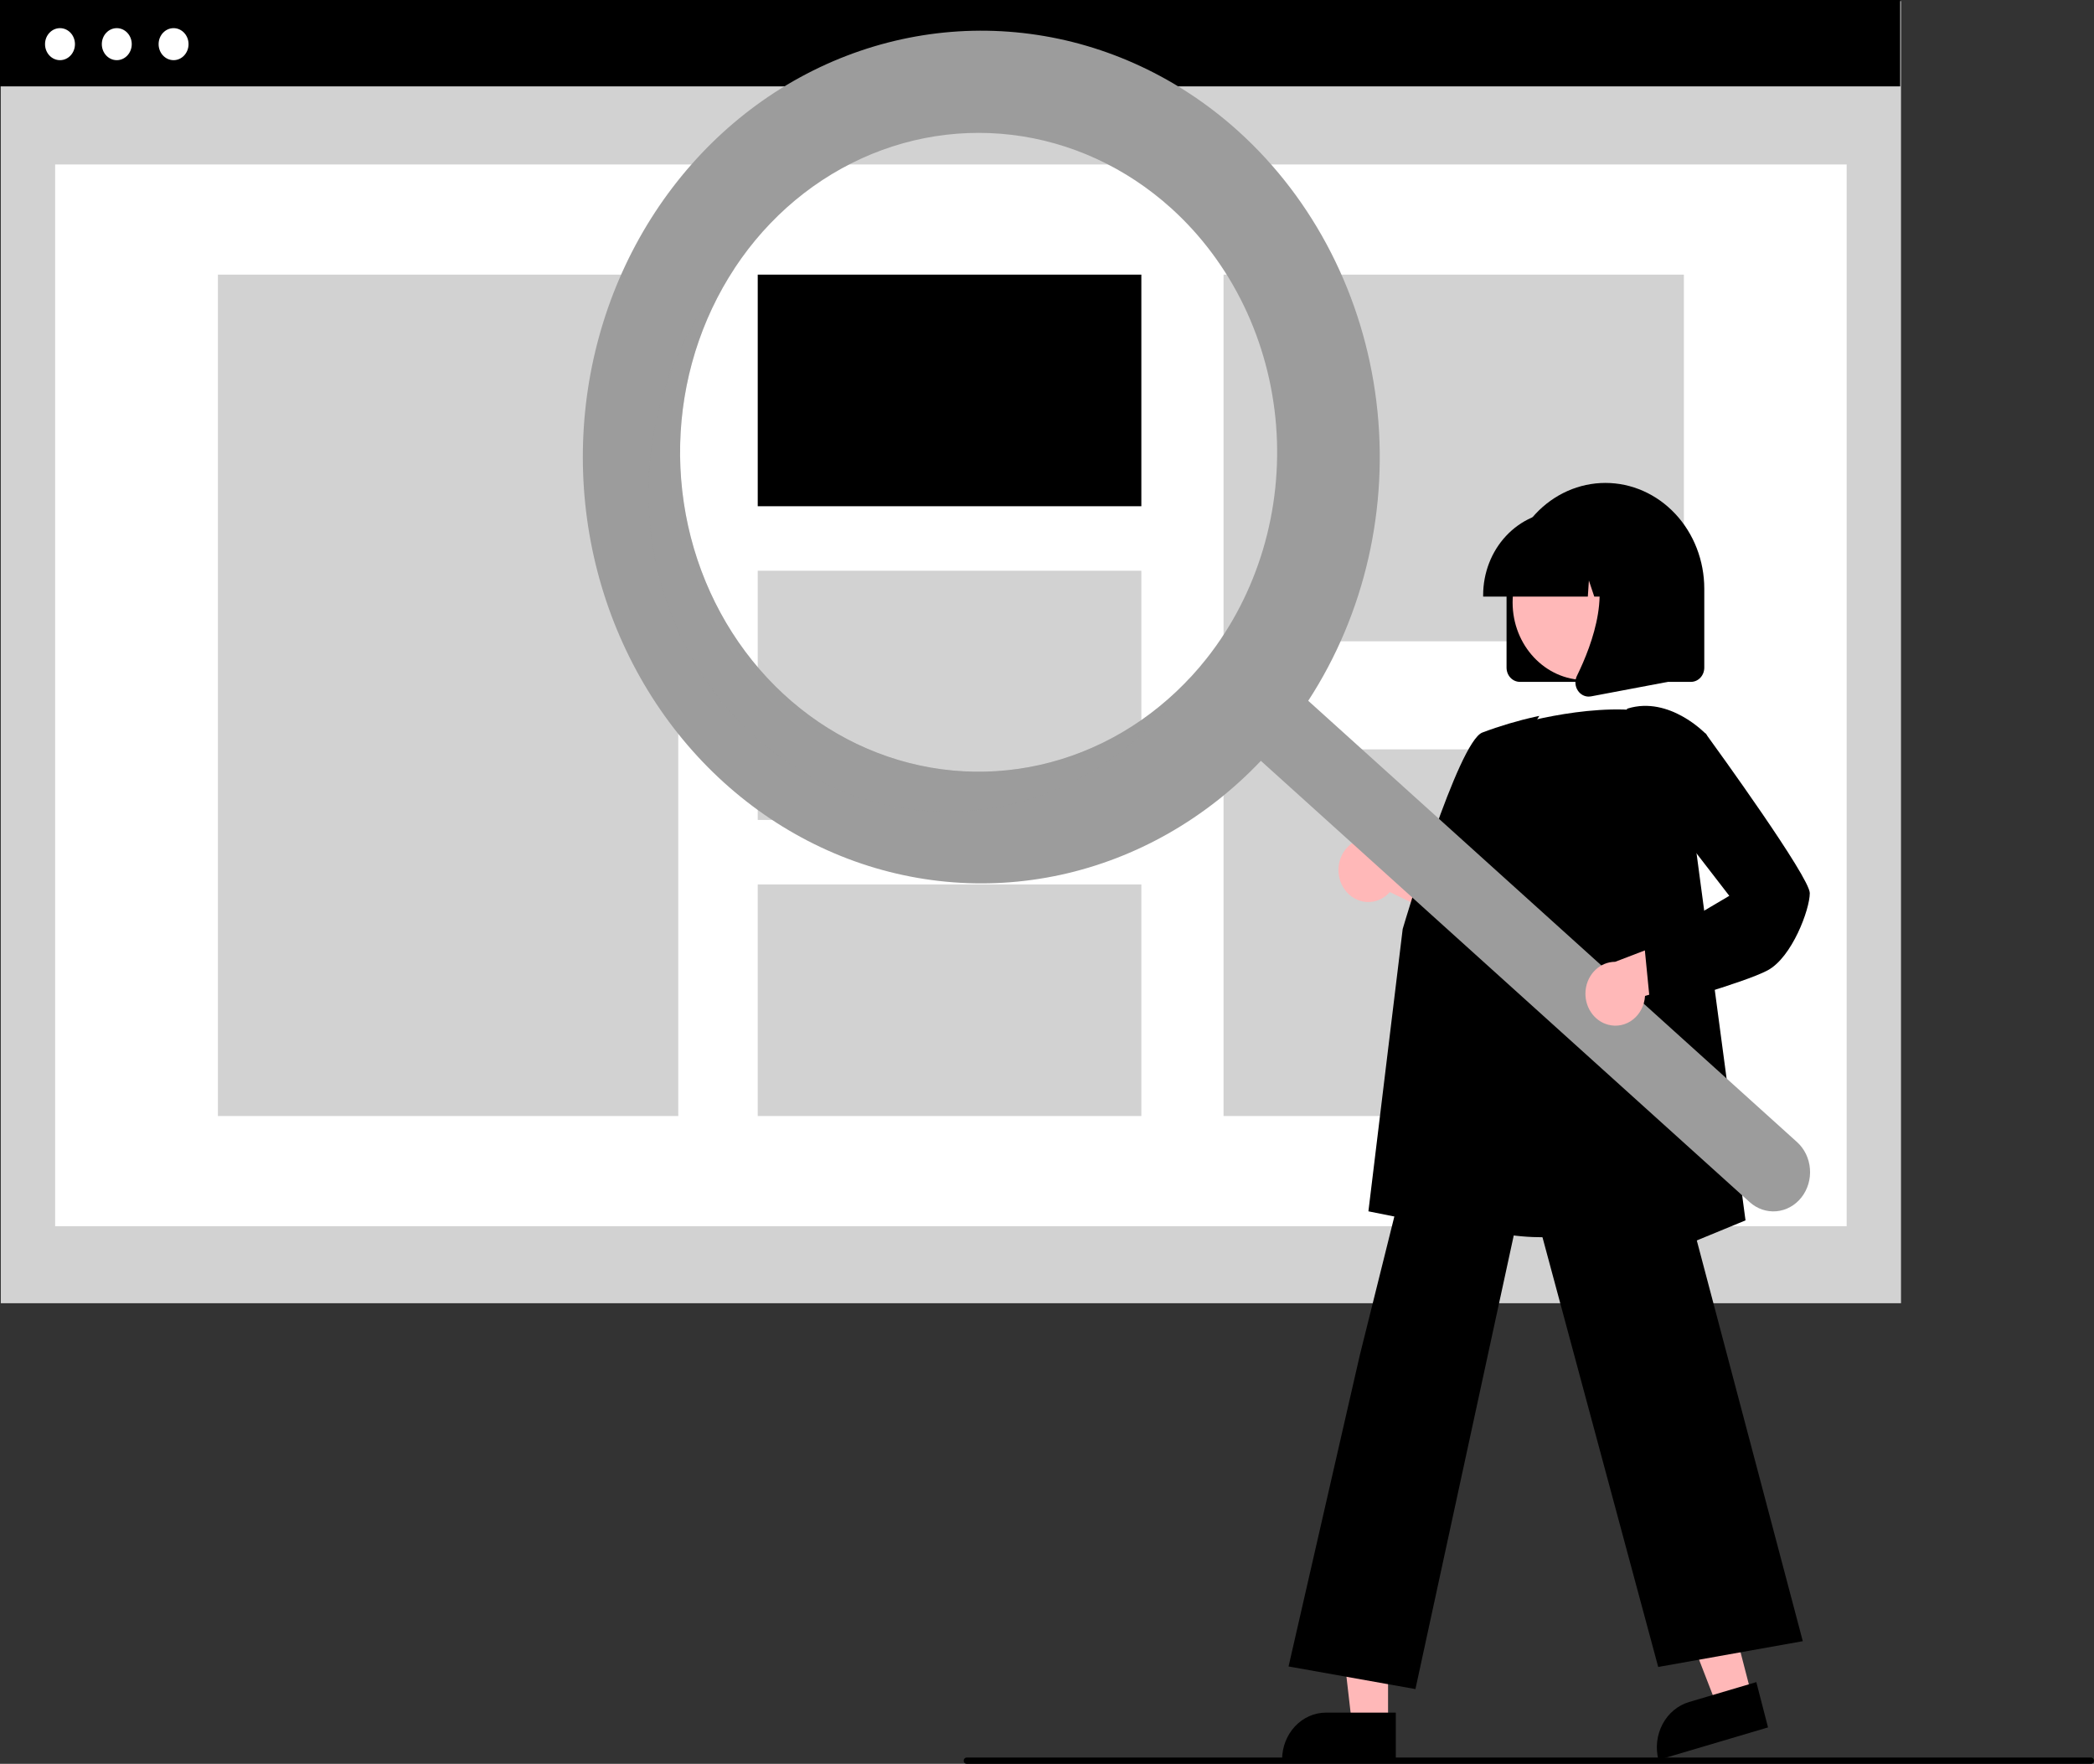 <svg width="241" height="203" viewBox="0 0 241 203" fill="none" xmlns="http://www.w3.org/2000/svg">
<rect x="0" y="0" width="241" height="203" fill="#333333" stroke="none"/>
<g clip-path="url(#clip0_253_2)">
<path d="M218.788 0.133H0.094V149.988H218.788V0.133Z" fill="#D2D2D2"/>
<path d="M212.534 18.928H6.347V141.123H212.534V18.928Z" fill="white"/>
<path d="M218.694 0H0V9.941H218.694V0Z" fill="black"/>
<path d="M6.905 6.925C7.856 6.925 8.627 6.1 8.627 5.082C8.627 4.065 7.856 3.24 6.905 3.24C5.954 3.24 5.183 4.065 5.183 5.082C5.183 6.1 5.954 6.925 6.905 6.925Z" fill="white"/>
<path d="M13.441 6.925C14.392 6.925 15.163 6.1 15.163 5.082C15.163 4.065 14.392 3.24 13.441 3.24C12.49 3.24 11.719 4.065 11.719 5.082C11.719 6.1 12.49 6.925 13.441 6.925Z" fill="white"/>
<path d="M19.977 6.925C20.928 6.925 21.699 6.1 21.699 5.082C21.699 4.065 20.928 3.24 19.977 3.24C19.026 3.24 18.255 4.065 18.255 5.082C18.255 6.1 19.026 6.925 19.977 6.925Z" fill="white"/>
<path d="M78.062 31.607H25.082V128.444H78.062V31.607Z" fill="#D2D2D2"/>
<path d="M131.358 31.607H87.208V58.263H131.358V31.607Z" fill="black"/>
<path d="M131.358 65.686H87.208V94.366H131.358V65.686Z" fill="#D2D2D2"/>
<path d="M131.358 101.789H87.208V128.444H131.358V101.789Z" fill="#D2D2D2"/>
<path d="M193.799 31.607H140.818V73.808H193.799V31.607Z" fill="#D2D2D2"/>
<path d="M193.799 86.243H140.818V128.444H193.799V86.243Z" fill="#D2D2D2"/>
<path d="M173.39 76.84V67.755C173.39 64.526 174.588 61.429 176.722 59.146C178.856 56.863 181.75 55.58 184.768 55.58C187.786 55.58 190.68 56.863 192.814 59.146C194.948 61.429 196.147 64.526 196.147 67.755V76.84C196.146 77.273 195.985 77.689 195.699 77.996C195.412 78.302 195.024 78.475 194.618 78.475H174.918C174.513 78.475 174.124 78.302 173.838 77.996C173.551 77.689 173.39 77.273 173.39 76.84Z" fill="black"/>
<path d="M201.593 195.075L197.58 196.263L191.386 180.267L197.309 178.513L201.593 195.075Z" fill="#FFB8B8"/>
<path d="M194.396 195.885L202.136 193.593L203.484 198.807L190.871 202.542C190.694 201.857 190.645 201.142 190.726 200.437C190.807 199.732 191.018 199.051 191.345 198.433C191.672 197.814 192.11 197.271 192.633 196.834C193.157 196.397 193.756 196.075 194.396 195.885V195.885Z" fill="black"/>
<path d="M159.752 198.378H155.588L153.606 181.193H159.753L159.752 198.378Z" fill="#FFB8B8"/>
<path d="M152.613 197.105H160.644V202.515H147.557C147.557 201.804 147.687 201.101 147.942 200.444C148.196 199.788 148.568 199.192 149.038 198.689C149.507 198.187 150.065 197.788 150.678 197.517C151.292 197.245 151.949 197.105 152.613 197.105V197.105Z" fill="black"/>
<path d="M154.73 102.336C155.027 102.765 155.409 103.12 155.848 103.374C156.287 103.629 156.773 103.777 157.271 103.809C157.77 103.841 158.269 103.755 158.733 103.558C159.197 103.361 159.615 103.058 159.958 102.67L171.028 107.997L170.021 101.335L159.663 97.297C159.015 96.725 158.193 96.426 157.353 96.458C156.513 96.49 155.713 96.851 155.105 97.472C154.497 98.094 154.123 98.932 154.054 99.828C153.985 100.725 154.225 101.617 154.73 102.336H154.73Z" fill="#FFB8B8"/>
<path d="M177.73 142.398C174.252 142.398 170.652 141.844 167.626 140.195C166.019 139.337 164.595 138.134 163.444 136.66C162.292 135.187 161.436 133.475 160.931 131.631C159.355 126.289 161.343 121.041 163.265 115.966C164.457 112.821 165.582 109.851 165.874 106.923L165.976 105.884C166.431 101.215 166.823 97.183 168.998 95.67C170.125 94.886 171.64 94.841 173.631 95.533L192.328 102.031L191.64 140.004L191.527 140.045C191.429 140.08 184.838 142.398 177.73 142.398Z" fill="black"/>
<path d="M173.304 83.711C173.304 83.711 182.475 80.804 189.608 81.894C189.608 81.894 185.532 105.88 186.891 113.875C188.249 121.87 163.284 116.964 168.379 109.332L170.078 100.247C170.078 100.247 166.681 96.612 169.738 92.251L173.304 83.711Z" fill="black"/>
<path d="M168.794 141.678L157.491 139.411L161.437 106.919C161.703 106.012 167.815 85.426 170.592 84.312C172.607 83.552 174.669 82.94 176.762 82.478L177.164 82.392L174.898 86.029L165.875 109.162L168.794 141.678Z" fill="black"/>
<path d="M162.904 194.396L148.301 191.792L156.496 155.987L168.691 107.022L168.811 107.891C168.821 107.956 169.96 114.353 186.865 111.515L187.013 111.49L187.054 111.645L207.486 188.883L190.845 191.851L175.668 135.498L162.904 194.396Z" fill="black"/>
<path d="M183.146 147.759L183.155 147.484C183.165 147.179 184.17 116.822 183.834 104.613C183.497 92.363 187.204 81.754 187.241 81.648L187.272 81.563L187.354 81.538C192.149 80.072 196.31 84.447 196.352 84.491L196.41 84.554L195.044 96.611L200.892 140.453L183.146 147.759Z" fill="black"/>
<path d="M182.429 78.264C187.037 78.264 190.772 74.268 190.772 69.338C190.772 64.409 187.037 60.412 182.429 60.412C177.822 60.412 174.087 64.409 174.087 69.338C174.087 74.268 177.822 78.264 182.429 78.264Z" fill="#FFB8B8"/>
<path d="M170.697 68.481C170.7 65.928 171.649 63.48 173.337 61.675C175.024 59.87 177.312 58.854 179.698 58.851H181.397C183.783 58.854 186.071 59.87 187.758 61.675C189.446 63.48 190.395 65.928 190.398 68.481V68.663H186.808L185.584 64.996L185.34 68.663H183.485L182.867 66.813L182.744 68.663H170.697V68.481Z" fill="black"/>
<path d="M181.609 79.497C181.44 79.253 181.34 78.963 181.319 78.66C181.297 78.357 181.357 78.055 181.489 77.786C183.289 74.124 185.809 67.356 182.464 63.183L182.224 62.883H191.934V78.48L183.113 80.146C183.024 80.162 182.933 80.171 182.842 80.171C182.602 80.171 182.364 80.11 182.15 79.993C181.935 79.876 181.75 79.706 181.609 79.497Z" fill="black"/>
<path d="M142.515 15.098C135.72 8.964 127.406 5.075 118.583 3.905C109.76 2.734 100.81 4.332 92.82 8.505C84.831 12.678 78.148 19.245 73.584 27.408C69.019 35.571 66.771 44.977 67.112 54.482C67.453 63.987 70.369 73.181 75.504 80.945C80.64 88.709 87.775 94.709 96.039 98.214C104.304 101.719 113.343 102.579 122.055 100.688C130.768 98.797 138.78 94.237 145.115 87.564L201.369 138.35C202.225 139.124 203.333 139.503 204.45 139.403C205.567 139.303 206.601 138.732 207.324 137.816C208.048 136.901 208.402 135.715 208.308 134.52C208.215 133.325 207.681 132.218 206.826 131.444L206.819 131.439L150.565 80.652C157.1 70.618 159.897 58.333 158.408 46.207C156.919 34.081 151.251 22.986 142.515 15.098ZM138.888 75.762C134.506 81.319 128.682 85.361 122.152 87.376C115.623 89.391 108.682 89.29 102.206 87.085C95.731 84.879 90.012 80.669 85.773 74.986C81.534 69.303 78.965 62.403 78.392 55.158C77.818 47.913 79.265 40.649 82.55 34.284C85.835 27.919 90.81 22.739 96.847 19.4C102.883 16.06 109.71 14.711 116.463 15.522C123.216 16.334 129.592 19.27 134.786 23.958C138.235 27.072 141.076 30.881 143.149 35.169C145.221 39.458 146.484 44.141 146.865 48.951C147.246 53.762 146.737 58.605 145.369 63.206C144 67.806 141.798 72.072 138.888 75.762Z" fill="#9C9C9C"/>
<path opacity="0.3" d="M90.47 80.151C83.878 74.2 79.62 65.814 78.54 56.658C77.46 47.503 79.637 38.248 84.639 30.731C83.983 31.439 83.347 32.18 82.734 32.955C79.824 36.644 77.622 40.911 76.254 45.511C74.885 50.111 74.376 54.955 74.757 59.766C75.138 64.576 76.401 69.259 78.474 73.547C80.546 77.836 83.388 81.645 86.836 84.758C90.284 87.872 94.272 90.228 98.572 91.692C102.871 93.157 107.398 93.701 111.894 93.293C116.391 92.885 120.767 91.534 124.775 89.317C128.783 87.1 132.344 84.059 135.254 80.37C135.866 79.594 136.442 78.799 136.982 77.986C130.898 84.527 122.738 88.38 114.121 88.781C105.504 89.182 97.062 86.102 90.47 80.151Z" fill="#9C9C9C"/>
<path d="M185.108 117.94C185.593 118.067 186.098 118.079 186.588 117.974C187.077 117.87 187.54 117.652 187.942 117.335C188.344 117.019 188.677 116.612 188.916 116.143C189.156 115.674 189.296 115.155 189.328 114.622L201.023 111.148L196.269 106.713L185.892 110.692C185.051 110.694 184.24 111.027 183.614 111.626C182.987 112.225 182.587 113.05 182.491 113.944C182.394 114.837 182.607 115.737 183.089 116.474C183.572 117.211 184.29 117.733 185.108 117.94V117.94Z" fill="#FFB8B8"/>
<path d="M189.97 116.102L189.258 108.868L199.027 103.101L192.658 94.851L193.697 85.585L196.285 84.398L196.366 84.508C197.586 86.187 208.29 100.964 208.29 102.791C208.29 104.667 206.242 110.176 203.441 111.675C200.738 113.121 190.591 115.93 190.16 116.05L189.97 116.102Z" fill="black"/>
<path d="M240.66 203H111.25C111.16 203 111.073 202.962 111.01 202.894C110.946 202.825 110.91 202.733 110.91 202.637C110.91 202.54 110.946 202.448 111.01 202.38C111.073 202.311 111.16 202.273 111.25 202.273H240.66C240.75 202.273 240.837 202.311 240.901 202.38C240.964 202.448 241 202.54 241 202.637C241 202.733 240.964 202.825 240.901 202.894C240.837 202.962 240.75 203 240.66 203Z" fill="black"/>
</g>
<defs>
<clipPath id="clip0_253_2">
<rect width="241" height="203" fill="white"/>
</clipPath>
</defs>
</svg>
